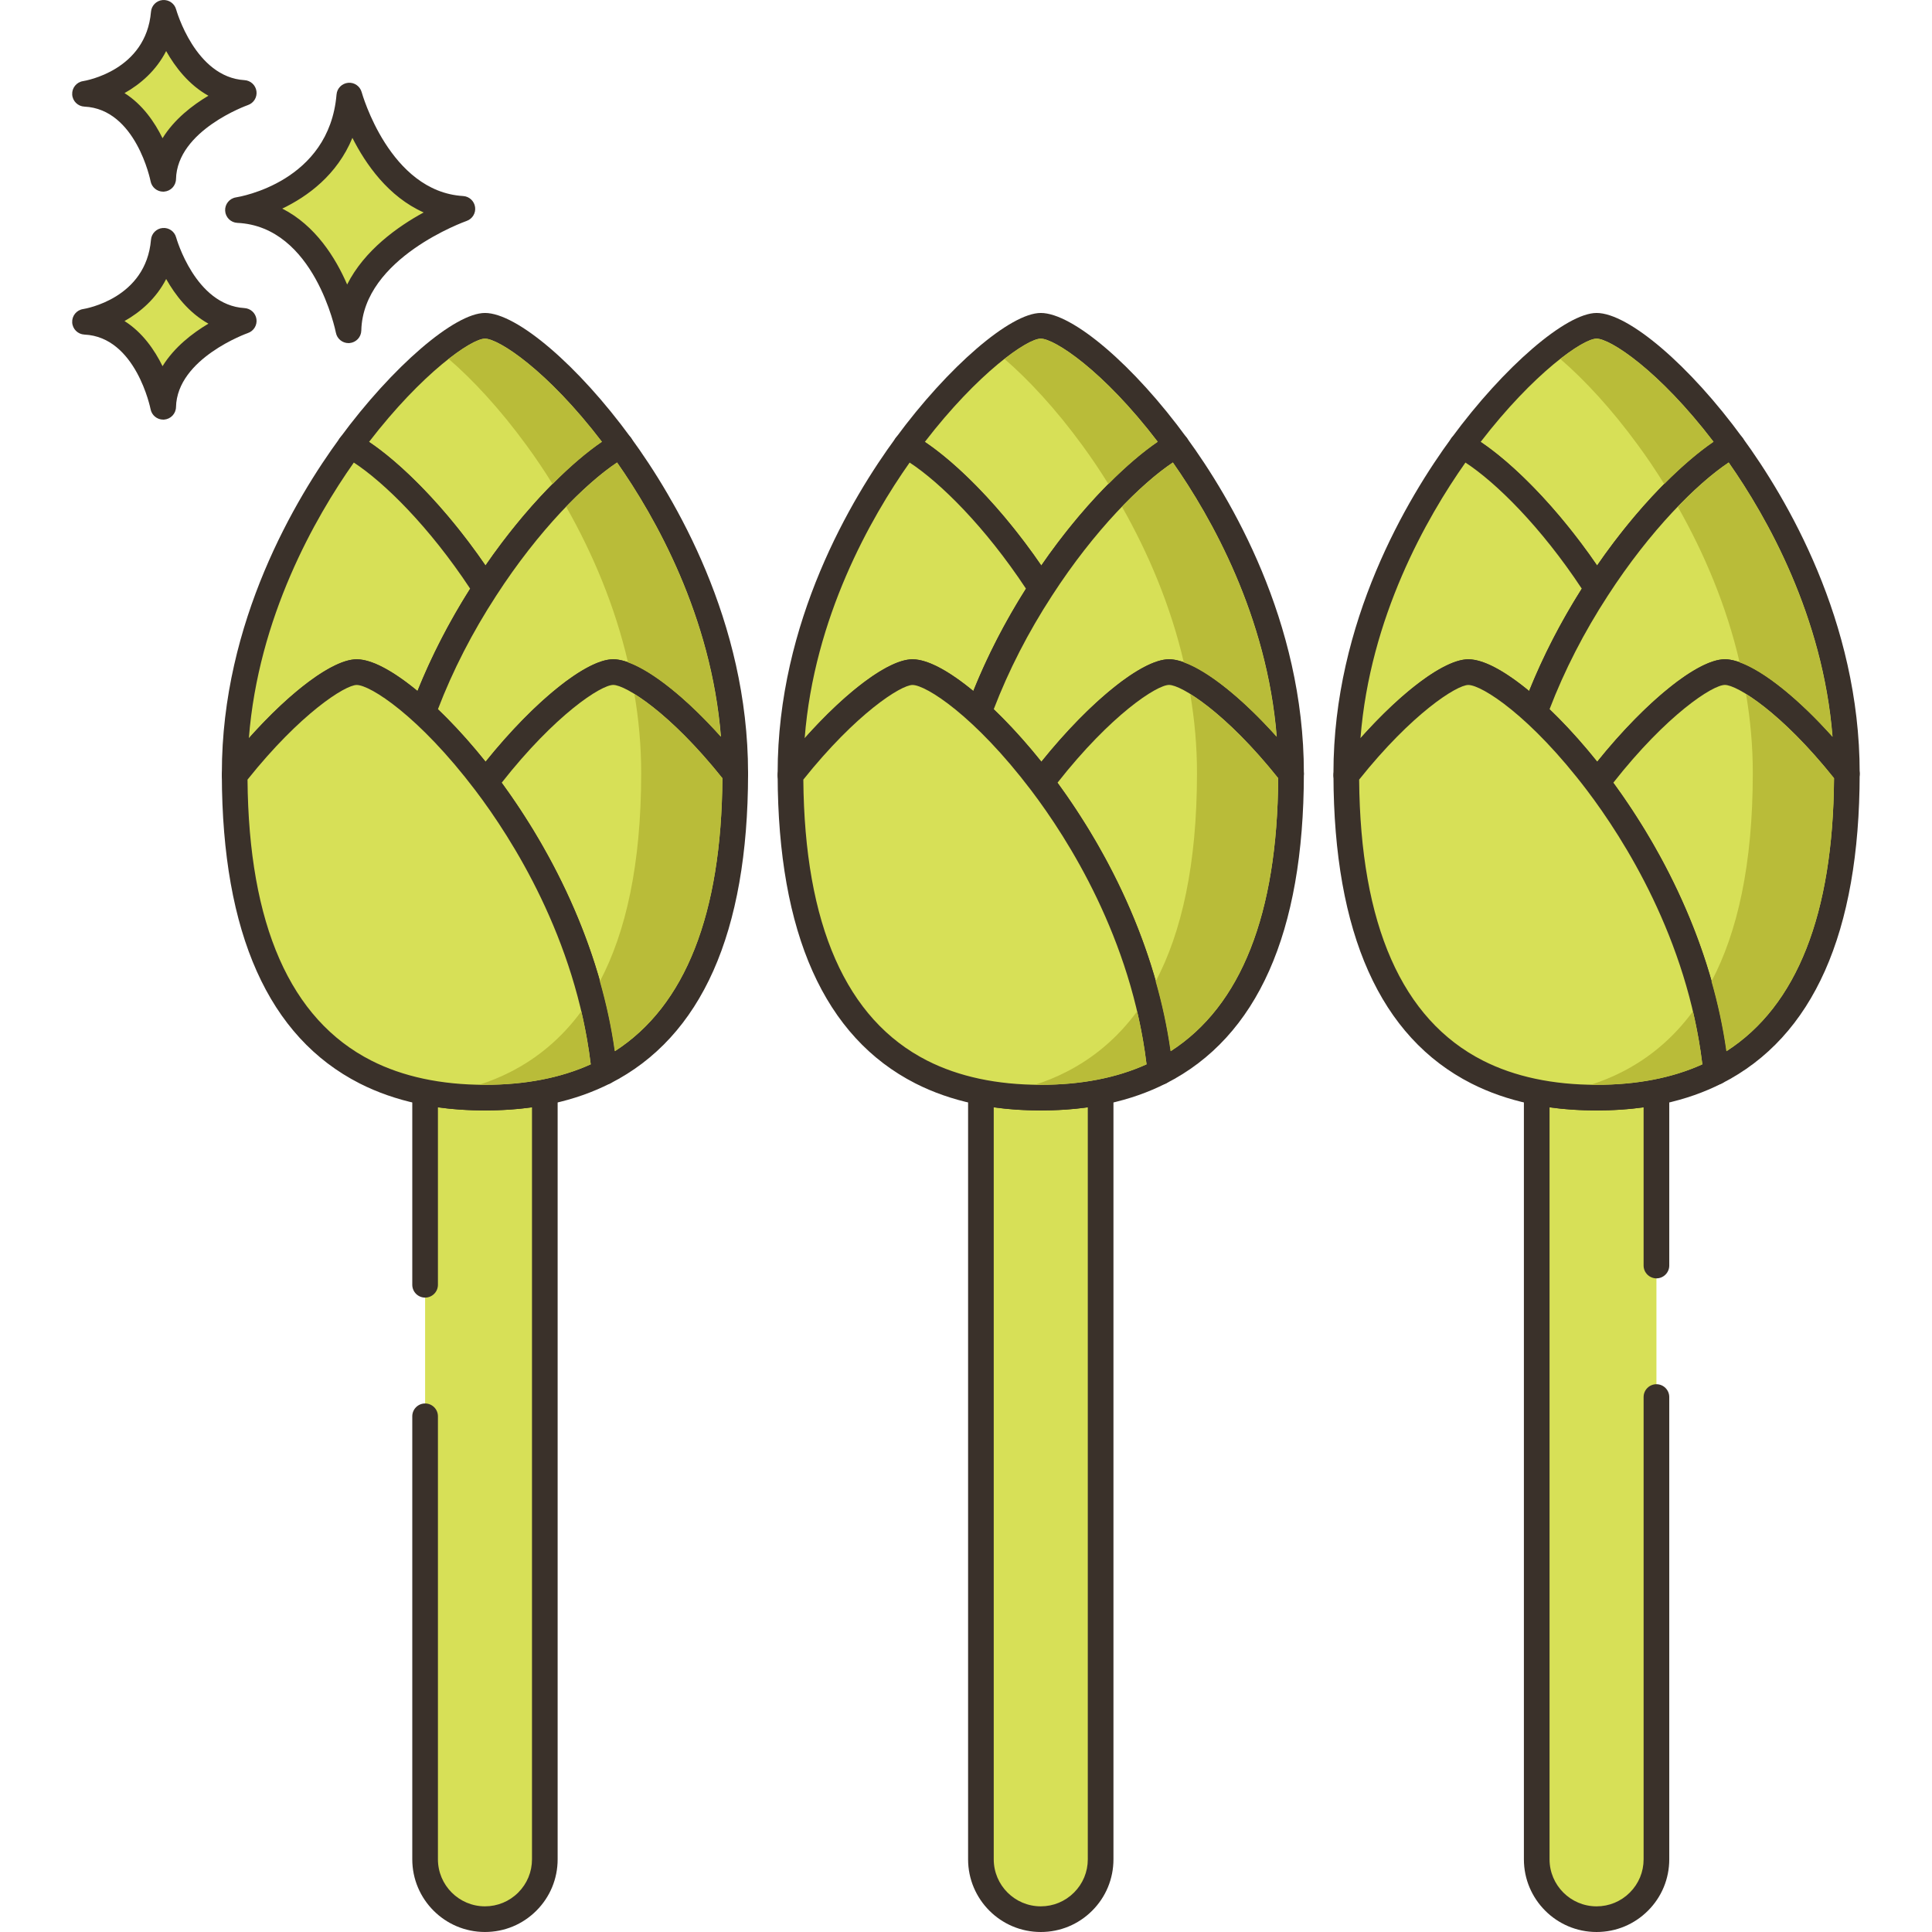 <?xml version="1.0" encoding="UTF-8"?>
<!DOCTYPE svg PUBLIC '-//W3C//DTD SVG 1.0//EN'
          'http://www.w3.org/TR/2001/REC-SVG-20010904/DTD/svg10.dtd'>
<svg contentScriptType="text/ecmascript" width="100pt" xmlns:xlink="http://www.w3.org/1999/xlink" zoomAndPan="magnify" contentStyleType="text/css" viewBox="-16 0 451 451.882" height="100.0pt" preserveAspectRatio="xMidYMid meet" xmlns="http://www.w3.org/2000/svg" version="1.0"
><path style="fill:#d7e057;" d="m239.469 255.719c-4.023.703-8.203 1-12.48 1-4.281 0-8.461-.297-12.48-1-.52-.078-1.02-.18-1.52-.277v179.438c0 7.742 6.258 14 14 14 3.879 0 7.359-1.559 9.898-4.098 2.539-2.543 4.102-6.02 4.102-9.902v-179.438c-.5.098-1 .199-1.52.277zm0 0"
  /><path style="fill:#3a312a;" d="m242.891 253.121c-.699-.57-1.613-.801-2.488-.621-.461.09-.918.18-1.449.266-3.637.629-7.664.953-11.965.953-4.305 0-8.332-.32-12.023-.961-.477-.074-.938-.168-1.391-.258-.887-.18-1.793.051-2.488.625-.695.566-1.098 1.418-1.098 2.316v179.441c0 9.375 7.625 17 17 17 4.535 0 8.809-1.77 12.02-4.98 3.211-3.207 4.98-7.477 4.98-12.02v-179.441c0-.898-.402-1.75-1.098-2.32zm-4.902 181.758c0 2.941-1.145 5.703-3.223 7.777-2.078 2.078-4.84 3.223-7.777 3.223-6.066 0-11-4.934-11-11v-175.887c3.434.488 7.055.727 11 .727 3.953 0 7.586-.238 11-.727zm0 0"
  /><path style="fill:#d7e057;" d="m226.988 76.199c-5.223 0-18.742 10.641-31.5 28 7.859 4.223 20.578 16.301 31.617 33.48 11.141-17.219 23.902-29.301 31.602-33.52-12.66-17.359-26.199-27.961-31.719-27.961zm0 0"
  /><path style="fill:#3a312a;" d="m261.129 102.395c-12.332-16.918-26.691-29.195-34.141-29.195-7.09 0-21.672 12.562-33.918 29.223-.516.703-.703 1.59-.512 2.438s.742 1.574 1.508 1.984c7.34 3.941 19.621 15.508 30.516 32.457.551.855 1.5 1.375 2.52 1.379h.004c1.02 0 1.965-.516 2.52-1.375 10.934-16.898 23.207-28.508 30.523-32.516.758-.414 1.297-1.137 1.484-1.977s.004-1.723-.504-2.418zm-34.016 29.875c-9.5-13.848-19.824-23.934-27.242-28.91 12.379-16.086 23.91-24.16 27.113-24.16 3.156 0 14.531 7.32 27.359 24.133-7.383 5.012-17.699 15.121-27.23 28.938zm0 0"
  /><path style="fill:#d7e057;" d="m195.488 104.199c-14 19.102-27.043 46.359-27.043 76.602v.5c11.844-15.039 23.723-24.102 28.543-24.102 3.141 0 8.82 3.402 15.48 9.52 3.918-10.699 9.078-20.5 14.637-29.039-11.039-17.18-23.758-29.258-31.617-33.48zm0 0"
  /><path style="fill:#3a312a;" d="m229.629 136.059c-11.473-17.855-24.703-30.195-32.723-34.5-1.32-.711-2.953-.34-3.84.871-10.316 14.07-27.621 42.965-27.621 78.371v.5c0 1.281.812 2.418 2.02 2.836.324.113.656.164.98.164.902 0 1.781-.406 2.359-1.145 12.613-16.023 23.441-22.953 26.184-22.953 1.465 0 5.949 1.836 13.449 8.727.738.68 1.77.945 2.738.707.973-.234 1.762-.941 2.105-1.883 3.566-9.73 8.391-19.297 14.34-28.434.645-.992.648-2.27.008-3.262zm-18.422 25.582c-4.289-3.543-9.973-7.441-14.219-7.441-5.449 0-15.281 7.32-25.223 18.465 2.215-28.289 15.441-51.543 24.551-64.477 7.176 4.699 17.648 15.027 27.215 29.504-4.898 7.742-9.035 15.773-12.324 23.949zm0 0"
  /><path style="fill:#d7e057;" d="m258.707 104.16c-7.699 4.219-20.461 16.301-31.602 33.52-5.559 8.539-10.719 18.34-14.637 29.039 4.598 4.223 9.66 9.742 14.66 16.32 12.258-16.078 24.859-25.84 29.859-25.84 5.059 0 16.859 8.922 28.539 23.781v-.18c0-30.262-12.879-57.539-26.82-76.641zm0 0"
  /><path style="fill:#3a312a;" d="m261.129 102.391c-.891-1.211-2.543-1.59-3.867-.859-7.973 4.371-21.172 16.738-32.672 34.512-6.191 9.516-11.219 19.488-14.941 29.645-.414 1.141-.105 2.422.789 3.242 4.75 4.355 9.695 9.863 14.301 15.926.566.746 1.449 1.184 2.387 1.184s1.816-.438 2.383-1.18c13.129-17.215 24.547-24.66 27.477-24.66 2.926 0 13.609 6.641 26.18 22.633.793 1.008 2.137 1.398 3.34.98 1.211-.418 2.02-1.555 2.02-2.836v-.18c0-35.562-17.164-64.391-27.395-78.406zm-4.141 51.809c-6.301 0-18.547 9.91-29.859 23.973-3.637-4.539-7.43-8.711-11.148-12.273 3.488-9.094 8.07-18.027 13.645-26.59 9.871-15.262 20.84-26.207 28.262-31.137 9 12.848 22.039 35.918 24.297 64.16-9.812-10.949-19.625-18.133-25.195-18.133zm0 0"
  /><path style="fill:#d7e057;" d="m256.988 157.199c-5 0-17.602 9.762-29.859 25.84 12.797 16.883 25.078 40.762 27.816 67.68 18.184-9.258 30.543-30.18 30.582-69.738-11.68-14.859-23.48-23.781-28.539-23.781zm0 0"
  /><path style="fill:#3a312a;" d="m287.887 179.125c-11.539-14.676-24.242-24.926-30.898-24.926-6.746 0-20.309 11.363-32.246 27.023-.82 1.07-.82 2.555-.008 3.629 8.84 11.656 24.129 35.754 27.227 66.172.102.984.68 1.855 1.547 2.332.449.242.945.363 1.438.363.465 0 .934-.109 1.363-.324 21.34-10.871 32.18-35.23 32.215-72.41 0-.676-.223-1.332-.637-1.859zm-30.508 66.742c-3.996-28.211-17.609-50.688-26.484-62.789 12.535-15.949 23.266-22.879 26.094-22.879 2.875 0 13.242 6.414 25.531 21.82-.207 31.797-8.66 53.242-25.141 63.848zm0 0"
  /><path style="fill:#d7e057;" d="m227.129 183.031c-12.203-16.082-24.84-25.82-30.141-25.82-4.82 0-16.699 9.039-28.543 24.098.102 39.34 12.441 60.18 30.582 69.422 8.301 4.219 17.84 6 27.961 6 10.117 0 19.66-1.781 27.957-6.02-2.738-26.922-15.02-50.801-27.816-67.68zm0 0"
  /><path style="fill:#3a312a;" d="m229.516 181.219c-12.062-15.902-25.438-27.008-32.527-27.008-6.508 0-19.215 10.379-30.898 25.246-.418.527-.645 1.184-.645 1.859.098 36.992 10.938 61.246 32.223 72.086 8.254 4.199 18.117 6.328 29.32 6.328 11.215 0 21.078-2.137 29.324-6.348 1.102-.562 1.742-1.746 1.617-2.977-3.242-31.875-19.195-57.031-28.414-69.188zm-2.527 72.512c-10.246 0-19.195-1.91-26.598-5.676-18.922-9.637-28.656-31.742-28.938-65.707 12.32-15.441 22.836-22.137 25.535-22.137 3.156 0 14.539 7.227 27.746 24.633 8.637 11.387 23.434 34.656 26.996 64.09-7.02 3.184-15.328 4.797-24.742 4.797zm0 0"
  /><path style="fill:#d7e057;" d="m109.469 255.719c-4.023.703-8.203 1-12.48 1-4.281 0-8.461-.297-12.48-1-.52-.078-1.02-.18-1.52-.277v179.438c0 7.742 6.258 14 14 14 3.879 0 7.359-1.559 9.898-4.098 2.539-2.543 4.102-6.02 4.102-9.902v-179.438c-.5.098-1 .199-1.52.277zm0 0"
  /><path style="fill:#3a312a;" d="m112.891 253.121c-.699-.57-1.613-.801-2.488-.621-.461.09-.918.18-1.449.266-3.637.629-7.66.953-11.965.953-4.305 0-8.332-.32-12.023-.961-.477-.074-.934-.168-1.391-.258-.883-.18-1.797.051-2.488.625-.695.566-1.098 1.418-1.098 2.316v45.059c0 1.656 1.34 3 3 3 1.656 0 3-1.344 3-3v-41.508c3.438.488 7.055.727 11 .727 3.895 0 7.598-.246 11-.727v175.887c0 2.941-1.145 5.703-3.223 7.781-2.078 2.074-4.84 3.219-7.777 3.219-6.066 0-11-4.934-11-11v-103.617c0-1.656-1.344-3-3-3-1.66 0-3 1.344-3 3v103.617c0 9.375 7.625 17 17 17 4.539 0 8.809-1.766 12.02-4.977 3.211-3.207 4.98-7.477 4.98-12.023v-179.438c0-.898-.402-1.75-1.098-2.32zm0 0"
  /><path style="fill:#d7e057;" d="m96.988 76.199c-5.223 0-18.742 10.641-31.5 28 7.859 4.223 20.578 16.301 31.617 33.48 11.141-17.219 23.902-29.301 31.602-33.52-12.66-17.359-26.199-27.961-31.719-27.961zm0 0"
  /><path style="fill:#3a312a;" d="m131.133 102.395c-12.336-16.918-26.695-29.195-34.145-29.195-7.09 0-21.672 12.562-33.918 29.223-.516.703-.703 1.59-.512 2.438s.742 1.574 1.508 1.984c7.34 3.941 19.621 15.508 30.516 32.457.551.855 1.5 1.375 2.52 1.379h.004c1.02 0 1.965-.516 2.52-1.375 10.934-16.898 23.207-28.508 30.52-32.516.758-.414 1.297-1.137 1.488-1.977.191-.84.008-1.723-.5-2.418zm-34.02 29.875c-9.5-13.848-19.824-23.934-27.238-28.91 12.375-16.086 23.906-24.16 27.113-24.16 3.152 0 14.527 7.32 27.355 24.133-7.383 5.012-17.699 15.121-27.23 28.938zm0 0"
  /><path style="fill:#d7e057;" d="m65.488 104.199c-14 19.102-27.043 46.359-27.043 76.602v.5c11.844-15.039 23.723-24.102 28.543-24.102 3.141 0 8.82 3.402 15.48 9.52 3.918-10.699 9.078-20.5 14.637-29.039-11.039-17.18-23.758-29.258-31.617-33.48zm0 0"
  /><path style="fill:#3a312a;" d="m99.633 136.059c-11.477-17.855-24.707-30.195-32.727-34.5-1.316-.711-2.953-.34-3.836.871-10.316 14.07-27.621 42.965-27.621 78.371v.5c0 1.281.809 2.418 2.02 2.836.32.113.652.164.98.164.902 0 1.777-.406 2.359-1.145 12.613-16.023 23.441-22.953 26.18-22.953 1.367 0 5.934 1.824 13.449 8.727.738.68 1.766.945 2.738.707.977-.234 1.766-.941 2.109-1.883 3.566-9.734 8.391-19.301 14.34-28.434.641-.992.645-2.27.008-3.262zm-18.426 25.582c-4.289-3.543-9.973-7.441-14.219-7.441-5.449 0-15.281 7.32-25.223 18.465 2.215-28.289 15.441-51.543 24.551-64.477 7.176 4.699 17.648 15.027 27.215 29.504-4.898 7.742-9.035 15.77-12.324 23.949zm0 0"
  /><path style="fill:#d7e057;" d="m128.707 104.16c-7.699 4.219-20.461 16.301-31.602 33.52-5.559 8.539-10.719 18.34-14.637 29.039 4.598 4.223 9.66 9.742 14.66 16.32 12.258-16.078 24.859-25.84 29.859-25.84 5.059 0 16.859 8.922 28.539 23.781v-.18c0-30.262-12.879-57.539-26.82-76.641zm0 0"
  /><path style="fill:#3a312a;" d="m131.129 102.391c-.887-1.211-2.543-1.586-3.863-.859-7.977 4.371-21.176 16.738-32.672 34.512-6.195 9.512-11.223 19.484-14.945 29.645-.418 1.141-.105 2.422.789 3.242 4.75 4.359 9.695 9.863 14.301 15.926.566.746 1.449 1.184 2.387 1.184s1.816-.438 2.387-1.18c13.125-17.215 24.543-24.66 27.473-24.66 2.926 0 13.609 6.641 26.184 22.633.793 1.008 2.133 1.398 3.336.98 1.211-.418 2.02-1.555 2.02-2.836v-.18c.004-35.559-17.164-64.383-27.395-78.406zm-4.141 51.809c-6.301 0-18.547 9.91-29.855 23.973-3.641-4.539-7.43-8.711-11.152-12.273 3.488-9.098 8.074-18.031 13.648-26.59 9.871-15.262 20.84-26.207 28.258-31.137 9.004 12.852 22.043 35.922 24.301 64.16-9.816-10.949-19.629-18.133-25.199-18.133zm0 0"
  /><path style="fill:#d7e057;" d="m126.988 157.199c-5 0-17.602 9.762-29.859 25.84 12.797 16.883 25.078 40.762 27.816 67.68 18.184-9.258 30.543-30.18 30.582-69.738-11.68-14.859-23.48-23.781-28.539-23.781zm0 0"
  /><path style="fill:#3a312a;" d="m157.887 179.125c-11.539-14.676-24.242-24.926-30.898-24.926-6.75 0-20.309 11.363-32.246 27.023-.82 1.07-.82 2.555-.004 3.629 8.836 11.66 24.129 35.758 27.227 66.172.098.984.68 1.855 1.547 2.332.449.242.941.363 1.434.363.469 0 .938-.109 1.363-.324 21.34-10.871 32.18-35.23 32.219-72.41 0-.676-.227-1.332-.641-1.859zm-30.508 66.742c-3.996-28.211-17.609-50.684-26.484-62.789 12.535-15.949 23.266-22.879 26.09-22.879 2.875 0 13.246 6.414 25.535 21.82-.207 31.797-8.66 53.242-25.141 63.848zm0 0"
  /><path style="fill:#d7e057;" d="m97.129 183.031c-12.203-16.082-24.84-25.82-30.141-25.82-4.82 0-16.699 9.039-28.543 24.098.102 39.34 12.441 60.18 30.582 69.422 8.301 4.219 17.84 6 27.961 6 10.117 0 19.66-1.781 27.957-6.02-2.738-26.922-15.02-50.801-27.816-67.68zm0 0"
  /><path style="fill:#3a312a;" d="m99.516 181.219c-12.062-15.902-25.438-27.008-32.527-27.008-6.508 0-19.215 10.379-30.898 25.246-.418.527-.645 1.184-.645 1.859.098 36.992 10.938 61.246 32.223 72.086 8.254 4.199 18.117 6.328 29.32 6.328 11.211 0 21.078-2.137 29.324-6.348 1.102-.562 1.746-1.746 1.617-2.977-3.242-31.875-19.195-57.031-28.414-69.188zm-2.527 72.512c-10.25 0-19.195-1.91-26.598-5.676-18.922-9.637-28.656-31.742-28.938-65.707 12.32-15.441 22.836-22.137 25.535-22.137 3.156 0 14.539 7.227 27.746 24.633 8.637 11.391 23.434 34.656 26.996 64.09-7.02 3.184-15.332 4.797-24.742 4.797zm0 0"
  /><path style="fill:#d7e057;" d="m369.469 255.719c-4.023.703-8.203 1-12.48 1-4.281 0-8.461-.297-12.48-1-.52-.078-1.02-.18-1.52-.277v179.438c0 7.742 6.258 14 14 14 3.879 0 7.359-1.559 9.898-4.098 2.539-2.543 4.102-6.02 4.102-9.902v-179.438c-.5.098-1 .199-1.52.277zm0 0"
  /><path style="fill:#3a312a;" d="m370.988 299c1.656 0 3-1.348 3-3v-40.559c0-.898-.402-1.75-1.098-2.32-.699-.57-1.609-.801-2.488-.621-.461.09-.918.18-1.449.266-3.637.629-7.664.953-11.965.953-4.305 0-8.332-.32-12.023-.961-.477-.074-.938-.168-1.391-.258-.887-.18-1.793.051-2.488.625-.695.566-1.098 1.418-1.098 2.316v179.441c0 9.375 7.625 17 17 17 4.539 0 8.809-1.77 12.02-4.98 3.211-3.207 4.98-7.477 4.98-12.02v-108.121c0-1.656-1.344-3-3-3s-3 1.344-3 3v108.121c0 2.938-1.145 5.703-3.223 7.777-2.078 2.078-4.84 3.223-7.777 3.223-6.066 0-11-4.938-11-11v-175.887c3.434.488 7.055.727 11 .727 3.953 0 7.586-.242 11-.727v37.008c0 1.648 1.344 2.996 3 2.996zm0 0"
  /><path style="fill:#d7e057;" d="m356.988 76.199c-5.223 0-18.742 10.641-31.5 28 7.859 4.223 20.578 16.301 31.617 33.48 11.141-17.219 23.902-29.301 31.602-33.52-12.66-17.359-26.199-27.961-31.719-27.961zm0 0"
  /><path style="fill:#3a312a;" d="m391.129 102.395c-12.332-16.918-26.691-29.195-34.141-29.195-7.09 0-21.672 12.562-33.918 29.223-.516.703-.699 1.59-.508 2.438s.738 1.574 1.504 1.984c7.34 3.941 19.625 15.508 30.516 32.457.551.855 1.5 1.375 2.52 1.379h.004c1.02 0 1.969-.516 2.523-1.375 10.934-16.898 23.207-28.508 30.52-32.516.758-.414 1.297-1.137 1.488-1.977.188-.844 0-1.723-.508-2.418zm-34.016 29.875c-9.5-13.848-19.824-23.934-27.242-28.91 12.379-16.086 23.91-24.16 27.117-24.16 3.152 0 14.531 7.32 27.355 24.133-7.383 5.012-17.699 15.121-27.23 28.938zm0 0"
  /><path style="fill:#d7e057;" d="m325.488 104.199c-14 19.102-27.043 46.359-27.043 76.602v.5c11.844-15.039 23.723-24.102 28.543-24.102 3.141 0 8.82 3.402 15.48 9.52 3.918-10.699 9.078-20.5 14.637-29.039-11.039-17.18-23.758-29.258-31.617-33.48zm0 0"
  /><path style="fill:#3a312a;" d="m359.629 136.059c-11.473-17.855-24.703-30.195-32.723-34.5-1.316-.711-2.957-.336-3.84.871-10.312 14.07-27.621 42.965-27.621 78.371v.5c0 1.281.809 2.418 2.02 2.836.32.113.652.164.98.164.902 0 1.777-.406 2.359-1.145 12.613-16.023 23.441-22.953 26.184-22.953 1.465 0 5.949 1.836 13.449 8.727.738.68 1.773.945 2.738.707.973-.234 1.766-.941 2.109-1.883 3.566-9.73 8.387-19.297 14.336-28.434.645-.992.648-2.27.008-3.262zm-18.422 25.582c-4.293-3.543-9.973-7.441-14.219-7.441-5.453 0-15.281 7.32-25.223 18.465 2.215-28.289 15.441-51.543 24.551-64.477 7.176 4.699 17.648 15.027 27.215 29.504-4.898 7.742-9.035 15.773-12.324 23.949zm0 0"
  /><path style="fill:#d7e057;" d="m388.707 104.16c-7.699 4.219-20.461 16.301-31.602 33.52-5.559 8.539-10.719 18.34-14.637 29.039 4.598 4.223 9.66 9.742 14.66 16.32 12.258-16.078 24.859-25.84 29.859-25.84 5.059 0 16.859 8.922 28.539 23.781v-.18c0-30.262-12.879-57.539-26.82-76.641zm0 0"
  /><path style="fill:#3a312a;" d="m391.129 102.391c-.891-1.211-2.543-1.59-3.867-.859-7.973 4.371-21.172 16.738-32.672 34.512-6.191 9.516-11.219 19.488-14.941 29.645-.418 1.141-.105 2.422.789 3.242 4.754 4.359 9.699 9.867 14.301 15.926.566.746 1.449 1.184 2.387 1.184s1.816-.438 2.383-1.18c13.129-17.215 24.547-24.66 27.477-24.66 2.926 0 13.609 6.641 26.18 22.633.789 1.008 2.137 1.398 3.34.98 1.207-.418 2.02-1.555 2.02-2.836v-.18c0-35.562-17.164-64.391-27.395-78.406zm-4.141 51.809c-6.301 0-18.543 9.91-29.855 23.973-3.637-4.539-7.43-8.711-11.152-12.273 3.488-9.094 8.07-18.027 13.645-26.59 9.875-15.262 20.84-26.207 28.262-31.137 9 12.848 22.039 35.918 24.297 64.16-9.812-10.949-19.625-18.133-25.195-18.133zm0 0"
  /><path style="fill:#d7e057;" d="m386.988 157.199c-5 0-17.602 9.762-29.859 25.84 12.797 16.883 25.078 40.762 27.816 67.68 18.184-9.258 30.543-30.18 30.582-69.738-11.68-14.859-23.48-23.781-28.539-23.781zm0 0"
  /><path style="fill:#3a312a;" d="m417.887 179.125c-11.539-14.676-24.242-24.926-30.898-24.926-6.746 0-20.309 11.363-32.246 27.023-.816 1.07-.82 2.555-.004 3.629 8.836 11.66 24.125 35.758 27.223 66.172.102.984.68 1.855 1.547 2.332.449.242.945.363 1.438.363.465 0 .934-.109 1.363-.324 21.34-10.871 32.18-35.23 32.215-72.41 0-.676-.223-1.332-.637-1.859zm-30.508 66.742c-3.996-28.211-17.609-50.684-26.484-62.789 12.535-15.945 23.266-22.879 26.094-22.879 2.875 0 13.242 6.414 25.535 21.82-.211 31.797-8.664 53.242-25.145 63.848zm0 0"
  /><path style="fill:#d7e057;" d="m357.129 183.031c-12.203-16.082-24.84-25.82-30.141-25.82-4.82 0-16.699 9.039-28.543 24.098.102 39.34 12.441 60.18 30.582 69.422 8.301 4.219 17.84 6 27.961 6 10.117 0 19.66-1.781 27.957-6.02-2.738-26.922-15.02-50.801-27.816-67.68zm0 0"
  /><path style="fill:#3a312a;" d="m359.52 181.219c-12.066-15.902-25.445-27.008-32.531-27.008-6.508 0-19.215 10.379-30.898 25.246-.418.527-.645 1.184-.645 1.859.098 36.992 10.938 61.246 32.223 72.086 8.254 4.199 18.121 6.328 29.32 6.328 11.215 0 21.078-2.137 29.324-6.348 1.102-.562 1.742-1.746 1.617-2.977-3.242-31.875-19.191-57.031-28.41-69.188zm-2.531 72.512c-10.246 0-19.199-1.91-26.602-5.676-18.922-9.637-28.652-31.742-28.934-65.707 12.316-15.441 22.832-22.137 25.535-22.137 3.156 0 14.539 7.227 27.75 24.633 8.633 11.391 23.43 34.656 26.992 64.09-7.02 3.184-15.328 4.797-24.742 4.797zm0 0"
  /><path style="fill:#d7e057;" d="m65.262 22.355c-1.949 23.125-26.047 26.777-26.047 26.777 20.691.973 25.848 28.121 25.848 28.121.441-19.355 26.645-28.406 26.645-28.406-19.629-1.176-26.445-26.492-26.445-26.492zm0 0"
  /><path style="fill:#3a312a;" d="m91.887 45.852c-17.211-1.031-23.664-24.047-23.73-24.281-.383-1.406-1.727-2.348-3.164-2.203-1.449.133-2.598 1.281-2.719 2.734-1.719 20.43-22.625 23.926-23.508 24.062-1.527.23-2.625 1.582-2.547 3.121.082 1.543 1.312 2.77 2.855 2.844 18.059.848 23 25.434 23.047 25.684.273 1.422 1.52 2.438 2.945 2.438.082 0 .168-.004.25-.012 1.527-.129 2.715-1.387 2.75-2.922.391-17.016 24.387-25.551 24.625-25.637 1.352-.469 2.188-1.828 1.988-3.242-.199-1.418-1.367-2.5-2.793-2.586zm-27.133 20.691c-2.715-6.262-7.418-13.812-15.176-17.754 5.863-2.809 12.82-7.824 16.406-16.543 3.102 6.141 8.398 13.762 16.668 17.445-6.016 3.277-13.848 8.809-17.898 16.852zm0 0"
  /><path style="fill:#d7e057;" d="m21.863 56.316c-1.375 16.359-18.422 18.941-18.422 18.941 14.637.688 18.285 19.887 18.285 19.887.312-13.688 18.844-20.09 18.844-20.09-13.887-.832-18.707-18.738-18.707-18.738zm0 0"
  /><path style="fill:#3a312a;" d="m40.746 72.059c-11.531-.688-15.941-16.371-15.988-16.527-.379-1.406-1.707-2.336-3.164-2.203-1.449.129-2.598 1.285-2.719 2.734-1.156 13.738-15.293 16.133-15.883 16.227-1.527.23-2.629 1.582-2.547 3.121.078 1.543 1.312 2.77 2.855 2.844 12.07.566 15.445 17.289 15.477 17.453.273 1.422 1.52 2.438 2.945 2.438.086 0 .168-.004.25-.008 1.531-.125 2.715-1.387 2.754-2.922.258-11.418 16.664-17.27 16.824-17.324 1.355-.469 2.188-1.828 1.992-3.246-.199-1.418-1.367-2.5-2.797-2.586zm-19.168 13.59c-1.848-3.773-4.68-7.895-8.895-10.559 3.711-2.082 7.395-5.262 9.742-9.832 2.113 3.746 5.309 7.91 9.883 10.445-3.699 2.199-7.98 5.48-10.73 9.945zm0 0"
  /><path style="fill:#d7e057;" d="m21.863 3c-1.375 16.359-18.426 18.941-18.426 18.941 14.637.688 18.285 19.887 18.285 19.887.312-13.691 18.844-20.09 18.844-20.09-13.883-.832-18.703-18.738-18.703-18.738zm0 0"
  /><path style="fill:#3a312a;" d="m40.746 18.746c-11.531-.691-15.941-16.375-15.988-16.531-.379-1.406-1.707-2.324-3.164-2.203-1.449.129-2.598 1.285-2.719 2.734-1.156 13.738-15.293 16.133-15.883 16.227-1.527.23-2.629 1.582-2.547 3.121.078 1.543 1.312 2.77 2.855 2.844 12.07.566 15.445 17.285 15.477 17.449.273 1.426 1.52 2.441 2.945 2.441.086 0 .168-.004.25-.012 1.531-.125 2.715-1.383 2.754-2.922.258-11.414 16.664-17.266 16.824-17.32 1.355-.469 2.188-1.824 1.992-3.242-.199-1.418-1.367-2.504-2.797-2.586zm-19.168 13.586c-1.848-3.77-4.68-7.891-8.895-10.559 3.711-2.082 7.395-5.258 9.738-9.832 2.117 3.75 5.309 7.91 9.883 10.449-3.695 2.199-7.977 5.48-10.727 9.941zm0 0"
  /><g style="fill:#b9bc39;"
  ><path d="m226.988 79.219c-1.422 0-4.461 1.582-8.48 4.742 5.578 4.801 12 11.699 18.199 20.199 2.082 2.84 4.121 5.859 6.102 9.059 4.219-4.258 8.199-7.598 11.539-9.879-12.84-16.801-24.199-24.121-27.359-24.121zm0 0"
    /><path d="m257.887 108.18c-3.32 2.219-7.461 5.742-11.898 10.359 6.098 10.723 11.359 23.043 14.457 36.383 5.703 2.059 13.703 8.457 21.703 17.398-2.262-28.219-15.262-51.301-24.262-64.141zm0 0"
    /><path d="m261.945 162.34c1.023 6 1.582 12.16 1.582 18.461v.18c-.02 21.16-3.559 37-9.66 48.559 1.48 5.18 2.68 10.641 3.48 16.32 16.5-10.578 24.961-32.02 25.18-63.84-8.32-10.418-15.762-16.719-20.582-19.68zm0 0"
    /><path d="m249.527 236.539c-4.641 6.32-10.262 10.961-16.582 14.18-2.316 1.18-4.738 2.18-7.258 2.98.418.02.859.02 1.301.02 9.418 0 17.719-1.598 24.738-4.777-.52-4.281-1.281-8.422-2.199-12.402zm0 0"
    /><path d="m96.988 79.219c-1.422 0-4.461 1.582-8.48 4.742 5.578 4.801 12 11.699 18.199 20.199 2.082 2.84 4.121 5.859 6.102 9.059 4.219-4.258 8.199-7.598 11.539-9.879-12.84-16.801-24.199-24.121-27.359-24.121zm0 0"
    /><path d="m127.887 108.18c-3.32 2.219-7.461 5.742-11.898 10.359 6.098 10.723 11.359 23.043 14.457 36.383 5.703 2.059 13.703 8.457 21.703 17.398-2.262-28.219-15.262-51.301-24.262-64.141zm0 0"
    /><path d="m131.945 162.34c1.023 6 1.582 12.16 1.582 18.461v.18c-.02 21.16-3.559 37-9.66 48.559 1.48 5.18 2.68 10.641 3.48 16.32 16.5-10.578 24.961-32.02 25.18-63.84-8.32-10.418-15.762-16.719-20.582-19.68zm0 0"
    /><path d="m119.527 236.539c-4.641 6.32-10.262 10.961-16.582 14.18-2.316 1.18-4.738 2.18-7.258 2.98.418.02.859.02 1.301.02 9.418 0 17.719-1.598 24.738-4.777-.52-4.281-1.281-8.422-2.199-12.402zm0 0"
    /><path d="m356.988 79.219c-1.422 0-4.461 1.582-8.48 4.742 5.578 4.801 12 11.699 18.199 20.199 2.082 2.84 4.121 5.859 6.102 9.059 4.219-4.258 8.199-7.598 11.539-9.879-12.84-16.801-24.199-24.121-27.359-24.121zm0 0"
    /><path d="m387.887 108.18c-3.32 2.219-7.461 5.742-11.898 10.359 6.098 10.723 11.359 23.043 14.457 36.383 5.703 2.059 13.703 8.457 21.703 17.398-2.262-28.219-15.262-51.301-24.262-64.141zm0 0"
    /><path d="m391.945 162.34c1.023 6 1.582 12.16 1.582 18.461v.18c-.02 21.16-3.559 37-9.66 48.559 1.48 5.18 2.68 10.641 3.48 16.32 16.5-10.578 24.961-32.02 25.18-63.84-8.32-10.418-15.762-16.719-20.582-19.68zm0 0"
    /><path d="m379.527 236.539c-4.641 6.32-10.262 10.961-16.582 14.18-2.316 1.18-4.738 2.18-7.258 2.98.418.02.859.02 1.301.02 9.418 0 17.719-1.598 24.738-4.777-.52-4.281-1.281-8.422-2.199-12.402zm0 0"
  /></g
></svg
>

